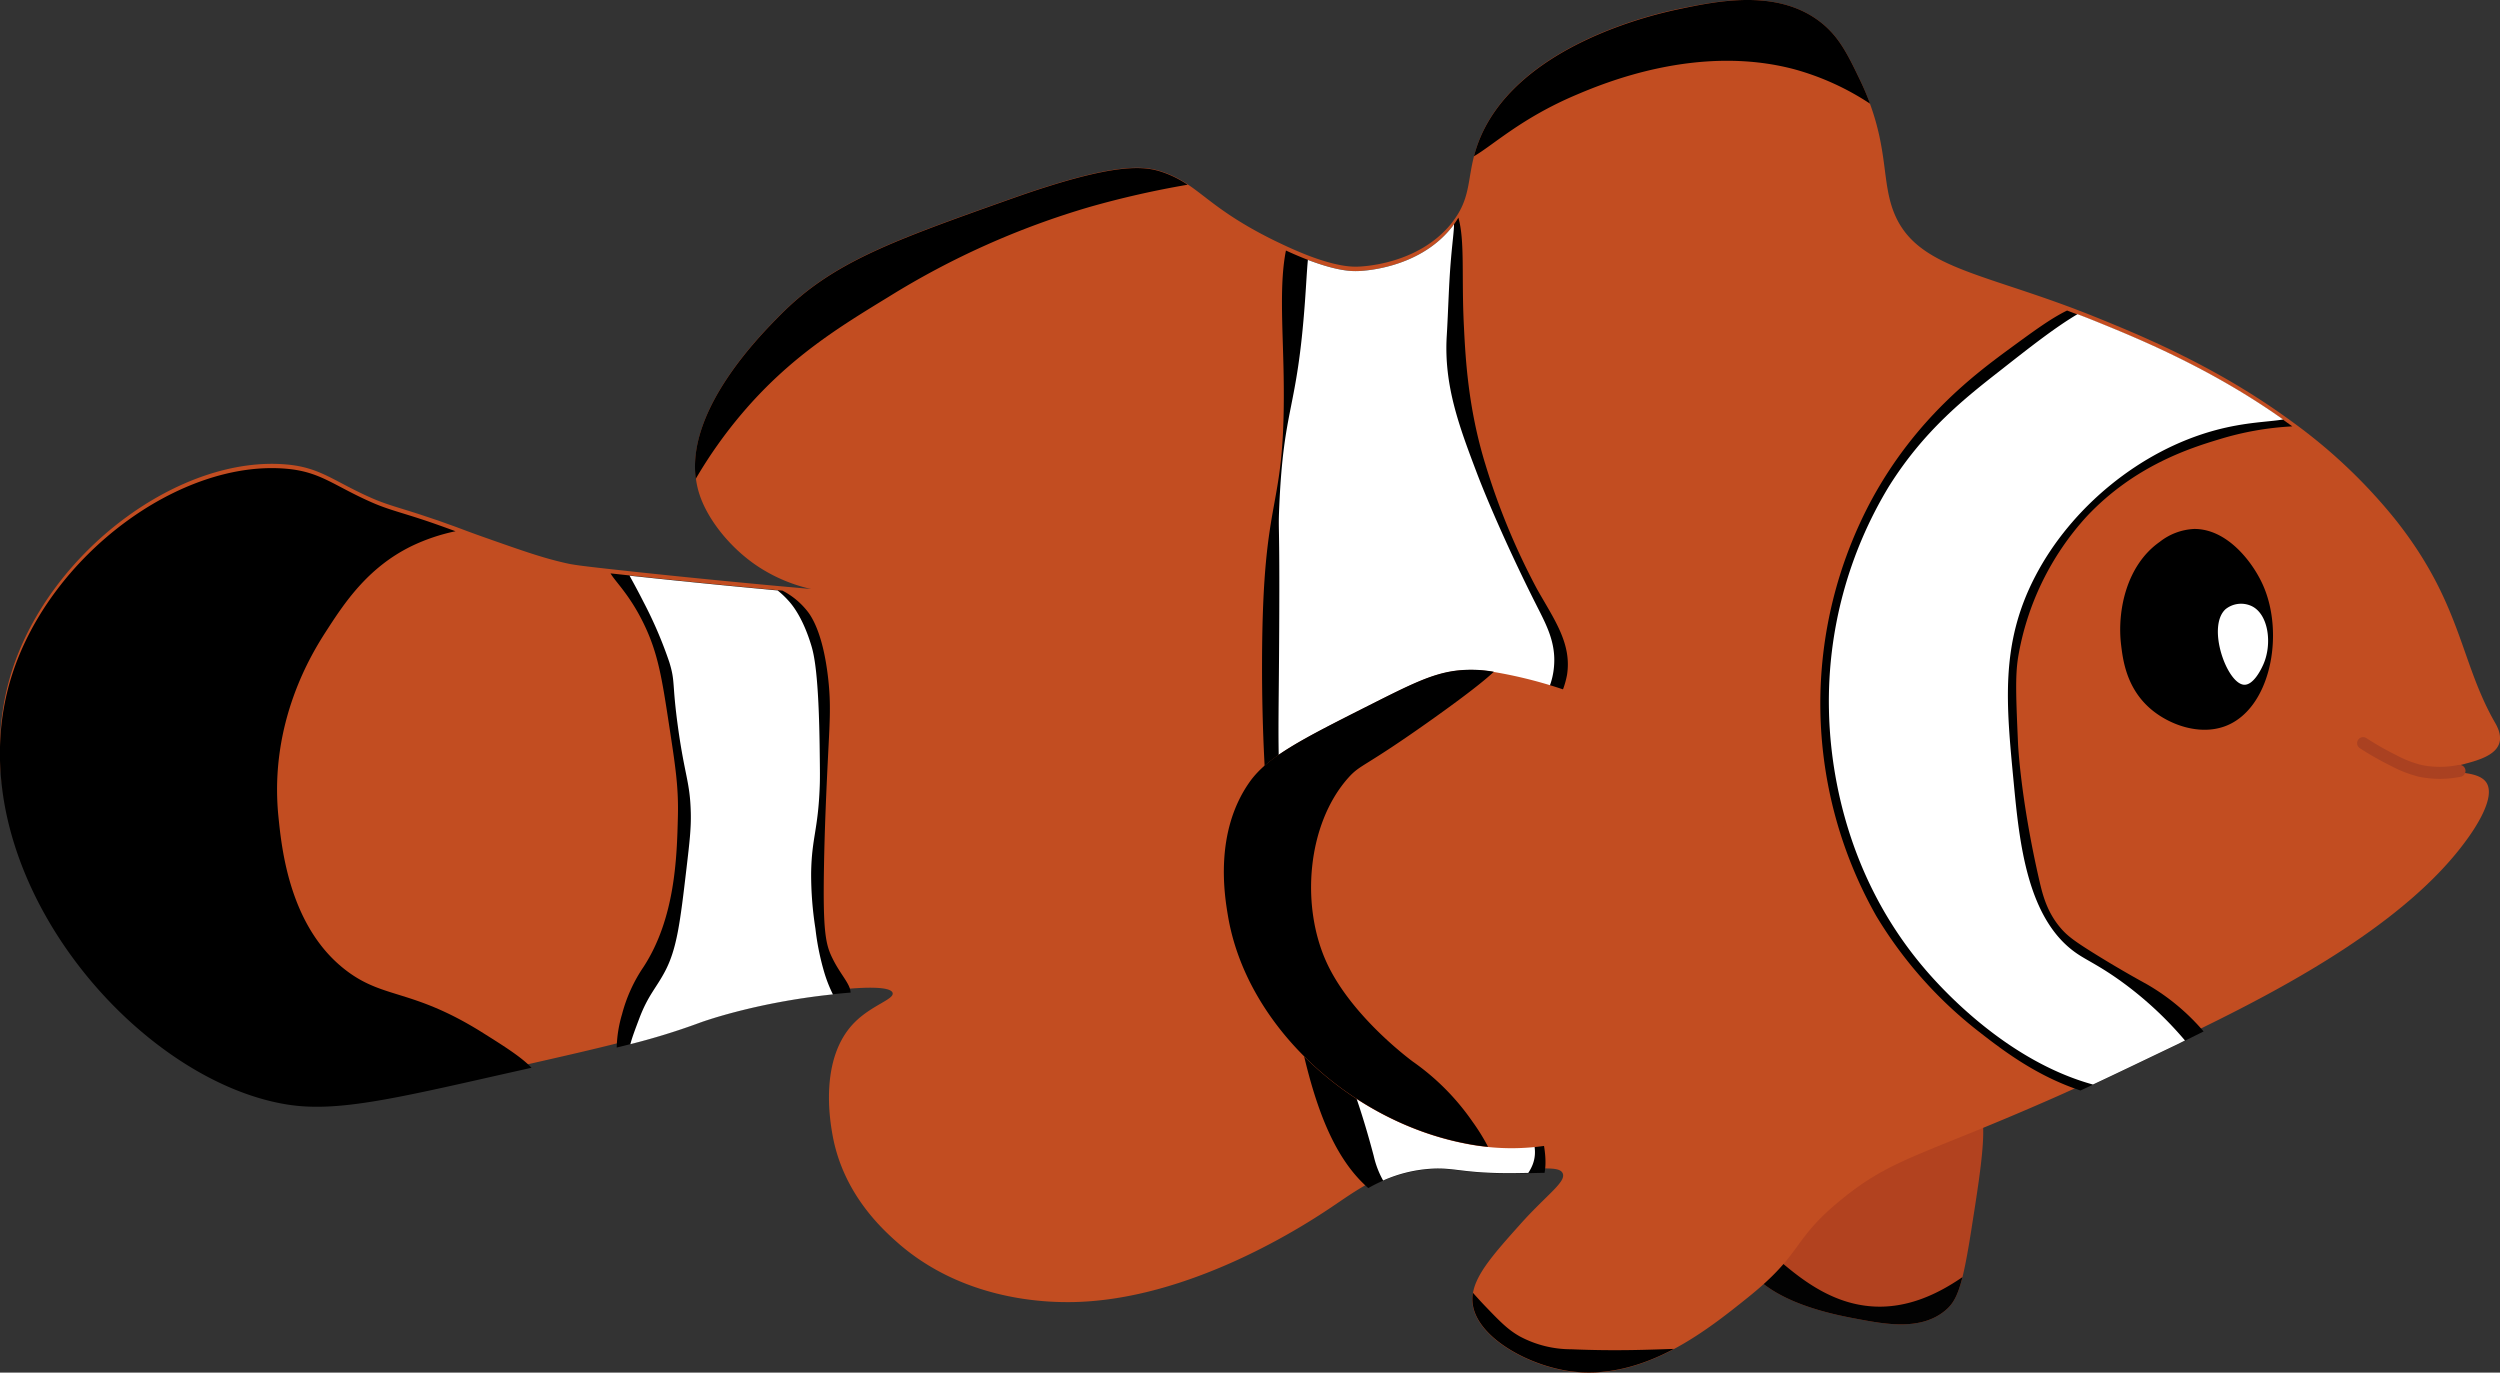 <svg xmlns="http://www.w3.org/2000/svg" viewBox="0 0 624.58 342.92"><rect x="0" y="0" width="624.58" height="342.92" fill="#333333" stroke="none"/><defs><style>.cls-1{fill:#b2421f;}.cls-2{fill:#020202;}.cls-3{fill:#c24d21;}.cls-4{fill:#fff;}.cls-5{fill:none;stroke:#aa4121;stroke-linecap:round;stroke-miterlimit:10;stroke-width:3px;}</style></defs><g id="Camada_2" data-name="Camada 2"><g id="Camada_2-2" data-name="Camada 2"><path class="cls-1" d="M492.36,308.14c-.76,4.78-1.42,8.29-2.08,10.93-1.24,5-2.49,6.84-4.35,8.38-6.05,5-14.78,3.39-21.47,2.15-7.06-1.31-26.12-4.85-30-17.17a13.56,13.56,0,0,1-.58-2.64c-1.76-13.87,15.57-30.34,31.7-36,2.06-.72,20.33-7.13,27.9,1.07C496.94,278.67,495.47,288.54,492.36,308.14Z"/><path class="cls-2" d="M490.28,319.07c-1.24,5-2.49,6.84-4.35,8.38-6.05,5-14.78,3.39-21.47,2.15-7.06-1.31-26.12-4.85-30-17.17a13.56,13.56,0,0,1-.58-2.64,2,2,0,0,1,.58-.58c4.65-3.19,14.91,15.91,33.26,17.17C476.62,327,484.33,323.16,490.28,319.07Z"/><path class="cls-3" d="M624.36,185.8c-1.67,4.79-11.91,5-11.81,6.44.08,1.15,6.54.24,8.59,3.22,2.64,3.84-3.34,12.31-5.37,15C601,230.39,572,246.1,550.53,256.62l-4.65,2.26-2,1c-9,4.3-15.24,7.3-21,9.95-1,.5-2.09,1-3.12,1.44-2.65,1.21-5.27,2.4-8.1,3.63-31.48,13.8-39,14.5-51.51,24.68-12.83,10.43-9.32,13.24-23.61,24.68-4.9,3.93-11.16,8.94-18.37,12.79-7.92,4.22-17,7-26.7,5.45-10.62-1.72-23-8.87-23.61-17.17A8.74,8.74,0,0,1,368,323c.84-4.84,5.35-9.91,11.68-17,6.66-7.49,11.7-10.72,10.73-12.88-.45-1-1.92-1.21-4.54-1.21-1.14,0-2.49,0-4.07.09l-3.19.05c-13.39.15-15-1.54-21.47-1.07a35,35,0,0,0-11.6,2.91c-1.3.56-2.53,1.17-3.71,1.82-3.51,1.92-6.56,4.13-9.37,6-5.35,3.57-35.21,23.51-65.46,23.6-5.35,0-26.27-.22-42.92-15-3.82-3.39-13.52-12.26-16.1-26.83-.58-3.29-3.35-18.91,5.37-27.9,4.29-4.42,10.09-5.9,9.66-7.51-.48-1.78-7.86-1.3-10.52-1.09l-.22,0-4.19.38c-20,2.11-33.36,7.13-33.36,7.13a172.8,172.8,0,0,1-17.24,5.31l-3.42.88c-5.9,1.49-12.79,3.08-21.28,5l-7.43,1.68-6,1.36c-23.76,5.37-36.46,7.94-47.6,6.15C32.62,268.56-12.14,214.94,3,167.56c9.62-30,42.06-53.93,68.68-51.51,8.44.76,11.7,4.21,21.15,8.37,4.15,1.82,7.28,2.49,13.45,4.56.91.3,1.89.65,3,1l4.57,1.64c2.4.89,3.52,1.34,7.23,2.65,9.65,3.4,14.55,5.13,20.39,6.44,1.4.31,2.62.55,11.07,1.48l4.75.52,1.35.15c16.29,1.74,28.29,2.85,32.19,3.22l3.46.32,1.21.11,7.14.64a40.16,40.16,0,0,1-12.88-5.37c-7-4.49-12.88-11.76-15-18.24a21.56,21.56,0,0,1-.9-4c-2.3-17.38,16.11-35.88,21.29-41.09,13-13.07,28-18.37,57.94-29,26.13-9.24,33.09-8,37.56-6.44a26.47,26.47,0,0,1,6.09,3.07c4.92,3.27,9.19,7.9,21.81,14.1,1,.47,1.88.9,2.75,1.3,2,.93,3.85,1.7,5.48,2.34,7.25,2.77,10.79,2.82,12.16,2.8,1.06,0,15.21-.4,23.61-10.73.27-.34.51-.66.74-1a19.48,19.48,0,0,0,1.09-1.65c2.77-4.69,2.46-8.79,3.89-14.29q.3-1.15.72-2.4c8.69-25.56,45.86-33.37,50.43-34.34C429,.27,444-2.88,454.81,5.52c4.58,3.57,6.76,8,9.65,14a65.48,65.48,0,0,1,2.73,6.43c4.38,12,3.08,19.55,5.86,26.84,5.08,13.28,19.7,14.92,43.39,23.68q1.3.47,2.64,1,2.65,1,5.48,2.16c9.82,4,28,11.44,45.89,24.15.75.54,1.51,1.07,2.26,1.63A133,133,0,0,1,598.6,130c16.43,20.84,15.95,35.16,24.68,50.44C623.78,181.31,625.12,183.6,624.36,185.8Z"/><path d="M504.17,164.34c-.73,4.68-.49,10.27,0,21.46,0,0,.59,13.65,5.36,34.34.8,3.45,1.89,7.79,5.37,11.81,1.64,1.89,3.38,3.2,8.58,6.43,6.68,4.14,11.73,6.88,12.88,7.52a54.23,54.23,0,0,1,14.17,11.79L545.88,260c-.68.34-1.35.66-2,1-9,4.3-15.24,7.31-21,10l-3.12,1.44c-11-3.65-19.26-9.94-25.27-14.62a105.32,105.32,0,0,1-25.75-29,107.65,107.65,0,0,1-1.08-104.09c11-20.19,25.67-31.2,34.34-37.56,6.23-4.56,10.33-7.58,14.42-9.59l2.64,1q2.65,1,5.48,2.16c9.82,4,28,11.45,45.89,24.15l2.26,1.63a75.18,75.18,0,0,0-18.11,3.19c-7.38,2.22-21.31,6.61-33.26,19.32A69.07,69.07,0,0,0,504.17,164.34Z"/><path class="cls-4" d="M508.46,144c-8.81,16.92-7.23,32-5.37,51.51,1.42,14.83,3.3,34.48,16.1,42.92,2.65,1.75,6,3.2,11.81,7.52a90,90,0,0,1,14.88,14l-2,1c-9,4.3-15.24,7.31-21,10-21.92-6.05-38.32-24.51-42.34-29.28-21.28-25.17-23.42-53.86-23.61-64.38a103.59,103.59,0,0,1,15-55.8c8.79-14,18.95-22,27.9-29,7.54-5.92,13.57-10.66,19.2-14q2.65,1,5.48,2.16c9.82,4,28,11.45,45.89,24.15-3.67.63-9.35.64-16.92,2.68C534.58,112.58,517.36,126.86,508.46,144Z"/><path d="M391.49,168.63a21.93,21.93,0,0,1-5.36,10.73c-10.5,13-10.07,35.43-9.66,53.66.74,33.1,11.33,49.83,9.41,60-1.85,0-4.25.11-7.26.14-13.39.15-15-1.53-21.47-1.07a36.9,36.9,0,0,0-15.31,4.73C331,287.35,326,269.3,321.74,242.68c-2.88-18.16-6.52-41.89-6.44-77.27.11-45.3,6.15-35.39,5.37-73-.24-11.36-1-21.84.6-29.82,11,5.09,16,5.16,17.64,5.14,1.06,0,15.21-.4,23.61-10.73a21.35,21.35,0,0,0,1.83-2.63c1.67,5.87.74,14.83,1.39,27.31.38,7.6,1,20.2,5.36,34.34A171.48,171.48,0,0,0,384,147.17C388.32,154.83,392.72,160.81,391.49,168.63Z"/><path class="cls-4" d="M378.62,183.66c-8.61,11.42-7.53,25.16-5.37,52.58,1.51,19.15,2.26,28.72,6.44,39.7,2.57,6.78,4.91,10.55,3.22,15a10.46,10.46,0,0,1-1.1,2.09l-3.19.05c-13.39.15-15-1.53-21.47-1.07a35,35,0,0,0-11.6,2.92,22.9,22.9,0,0,1-2.35-6.14c-9.39-35.61-17-34.33-21.46-65.46-1.49-10.45-1.76-18.54-2.15-30.05-.35-10.59-.1-15.78,0-36.48.14-27.78-.28-23.3,0-30.05,1.11-25.66,4.43-23.59,6.44-51.51.31-4.33.47-7.65.72-10.31,7.25,2.77,10.79,2.82,12.16,2.8,1.06,0,15.21-.4,23.61-10.73.27-.33.51-.65.74-1,0,1.69-.37,4.18-.74,8.49-.57,6.43-.68,12.88-1.07,19.32-.78,12.45,3.14,22.8,7.51,34.34,2.68,7.07,8.29,20,15,33.26,2.4,4.74,4.77,9.15,4.29,15C387.63,174.45,382.3,178.77,378.62,183.66Z"/><path class="cls-3" d="M446.22,258.77c-1.3,4.51-5.27,8.27-19.32,14-23.89,9.69-38.23,15.51-55.13,13.79-2-.19-4-.5-6-.91-28.32-5.63-54.41-29.24-59-56.87-.84-5-3.43-20.73,5.36-33.27,4.51-6.43,13-10.72,30.05-19.32,10.26-5.18,15.52-7.79,21.46-8.58a32.2,32.2,0,0,1,9.57.27,112.72,112.72,0,0,1,19.41,5.09c21.19,7.25,31.79,10.86,36.48,19.32,5.4,9.73-1.48,13.77,2.15,30C435.74,242.64,449.2,248.45,446.22,258.77Z"/><path d="M212.5,248l-.22,0c-22.24,1.78-37.55,7.51-37.55,7.51a188,188,0,0,1-20.66,6.2,31.93,31.93,0,0,1,1.34-8.34,38.22,38.22,0,0,1,5.37-11.81c7.95-12.23,8.33-27.52,8.58-37.56.18-7.28-.59-12.37-2.15-22.53-1.84-12.08-2.8-18.31-6.43-25.75-3.48-7.12-6.94-10.26-8.25-12.47l6.1.66c16.29,1.74,28.29,2.86,32.19,3.22l4.67.43a19.14,19.14,0,0,1,6.06,4.94c1,1.21,4.06,5.33,5.37,17.17.66,6,.42,10,0,18.24-.45,9-.91,19.11-1.07,29-.27,15.84.41,19.08,2.14,22.54C210,243.55,212.49,245.85,212.5,248Z"/><path class="cls-4" d="M208.09,248.43c-20,2.1-33.36,7.12-33.36,7.12a170.07,170.07,0,0,1-17.24,5.32c.43-1.7,1.23-3.78,2.21-6.39,2.22-5.86,4.17-7.51,6.44-11.8,3-5.68,3.8-12.38,5.37-25.76.78-6.66,1.17-10,1.07-13.95-.19-7.65-1.53-9.15-3.22-21.46-1.51-11-.61-11.11-2.15-16.1a104.33,104.33,0,0,0-6.43-15c-1.66-3.28-2.79-5.27-3.5-6.59l1.35.15c16.29,1.74,28.29,2.86,32.19,3.22,1.22.12,2.36.23,3.46.32a23.25,23.25,0,0,1,3,2.9c.77.9,3.32,4,5.37,10.73.66,2.17,1.93,6.88,2.14,26.83.06,4.45.08,6.67,0,8.58-.4,10.81-2,12.75-2.14,21.46a87,87,0,0,0,1.07,14,64.53,64.53,0,0,0,2.15,10.73A34.48,34.48,0,0,0,208.09,248.43Z"/><path d="M132.79,266.76l-7.43,1.67c-27.73,6.28-41.6,9.45-53.65,7.51C32.62,269.63-12.14,216,3,168.63c9.62-30,42.06-53.93,68.68-51.51,8.44.77,11.7,4.21,21.15,8.37,4.76,2.1,8.18,2.67,16.41,5.58,2.06.73,3.45,1.24,4.57,1.65a47.93,47.93,0,0,0-11,3.72c-11.11,5.44-16.91,14.42-21.46,21.46C78,163.12,67.18,180.4,69.56,204c.82,8.12,2.81,27.91,17.17,38.64,9.28,6.94,16.21,4.47,33.27,15C125.54,261.12,130.19,264,132.79,266.76Z"/><path d="M367.88,280.23a51.29,51.29,0,0,1,3.89,6.28c-2-.19-4-.5-6-.91-28.32-5.63-54.41-29.24-59-56.87-.84-5-3.43-20.73,5.36-33.27,4.51-6.43,13-10.72,30.05-19.32,10.26-5.18,15.52-7.79,21.46-8.58a32.2,32.2,0,0,1,9.57.27c-2.25,2.13-6.62,5.6-14.93,11.53-17.83,12.72-18.27,11.42-21.47,15-10.26,11.58-11.91,31.92-5.36,46.14,5.92,12.87,19.79,23.43,21.46,24.68A59.75,59.75,0,0,1,367.88,280.23Z"/><path d="M418.19,337c-7.92,4.22-17,7-26.7,5.45-10.62-1.72-23-8.87-23.61-17.17A8.74,8.74,0,0,1,368,323c.89,1,1.91,2.13,3.09,3.36,3.7,3.85,5.6,5.81,8.59,7.51a27.18,27.18,0,0,0,12.88,3.22C403.89,337.58,412.44,337.17,418.19,337Z"/><path d="M539.58,135.37c-8.36,5.86-10.68,17.28-9.66,25.75.45,3.71,1.31,10.87,7.51,16.1,4.66,3.92,12,6.49,18.25,4.29,11.59-4.09,15.17-23.15,9.65-35.41-2.52-5.62-8.87-14-17.16-13.95A15,15,0,0,0,539.58,135.37Z"/><path class="cls-4" d="M562.4,151.36c4.39,1.95,5.35,9.6,3,14.76-.37.81-2.34,5.11-4.78,4.95-4.31-.3-9.37-14.57-4.59-18.89A6.22,6.22,0,0,1,562.4,151.36Z"/><path d="M467.19,25.9a66,66,0,0,0-18.82-8.57c-24.31-6.5-48,3.58-54.73,6.43-13.52,5.75-20.59,12.49-25.4,15.28q.3-1.15.72-2.4c8.69-25.56,45.86-33.37,50.43-34.34C429,.27,444-2.88,454.81,5.52c4.58,3.57,6.76,8,9.65,14A65.48,65.48,0,0,1,467.19,25.9Z"/><path d="M296.71,46.15a233.12,233.12,0,0,0-24.33,5.51A203.07,203.07,0,0,0,221.94,74.2c-12.34,7.53-24.56,15-36.48,29a114.23,114.23,0,0,0-11.63,16.41c-2.3-17.38,16.11-35.88,21.29-41.09,13-13.07,28-18.37,57.94-29,26.13-9.24,33.09-8,37.56-6.44A26.47,26.47,0,0,1,296.71,46.15Z"/><path class="cls-5" d="M590.38,185.66A72.62,72.62,0,0,0,598,190a28.39,28.39,0,0,0,6.66,2.59,24.6,24.6,0,0,0,9.8,0"/></g></g></svg>